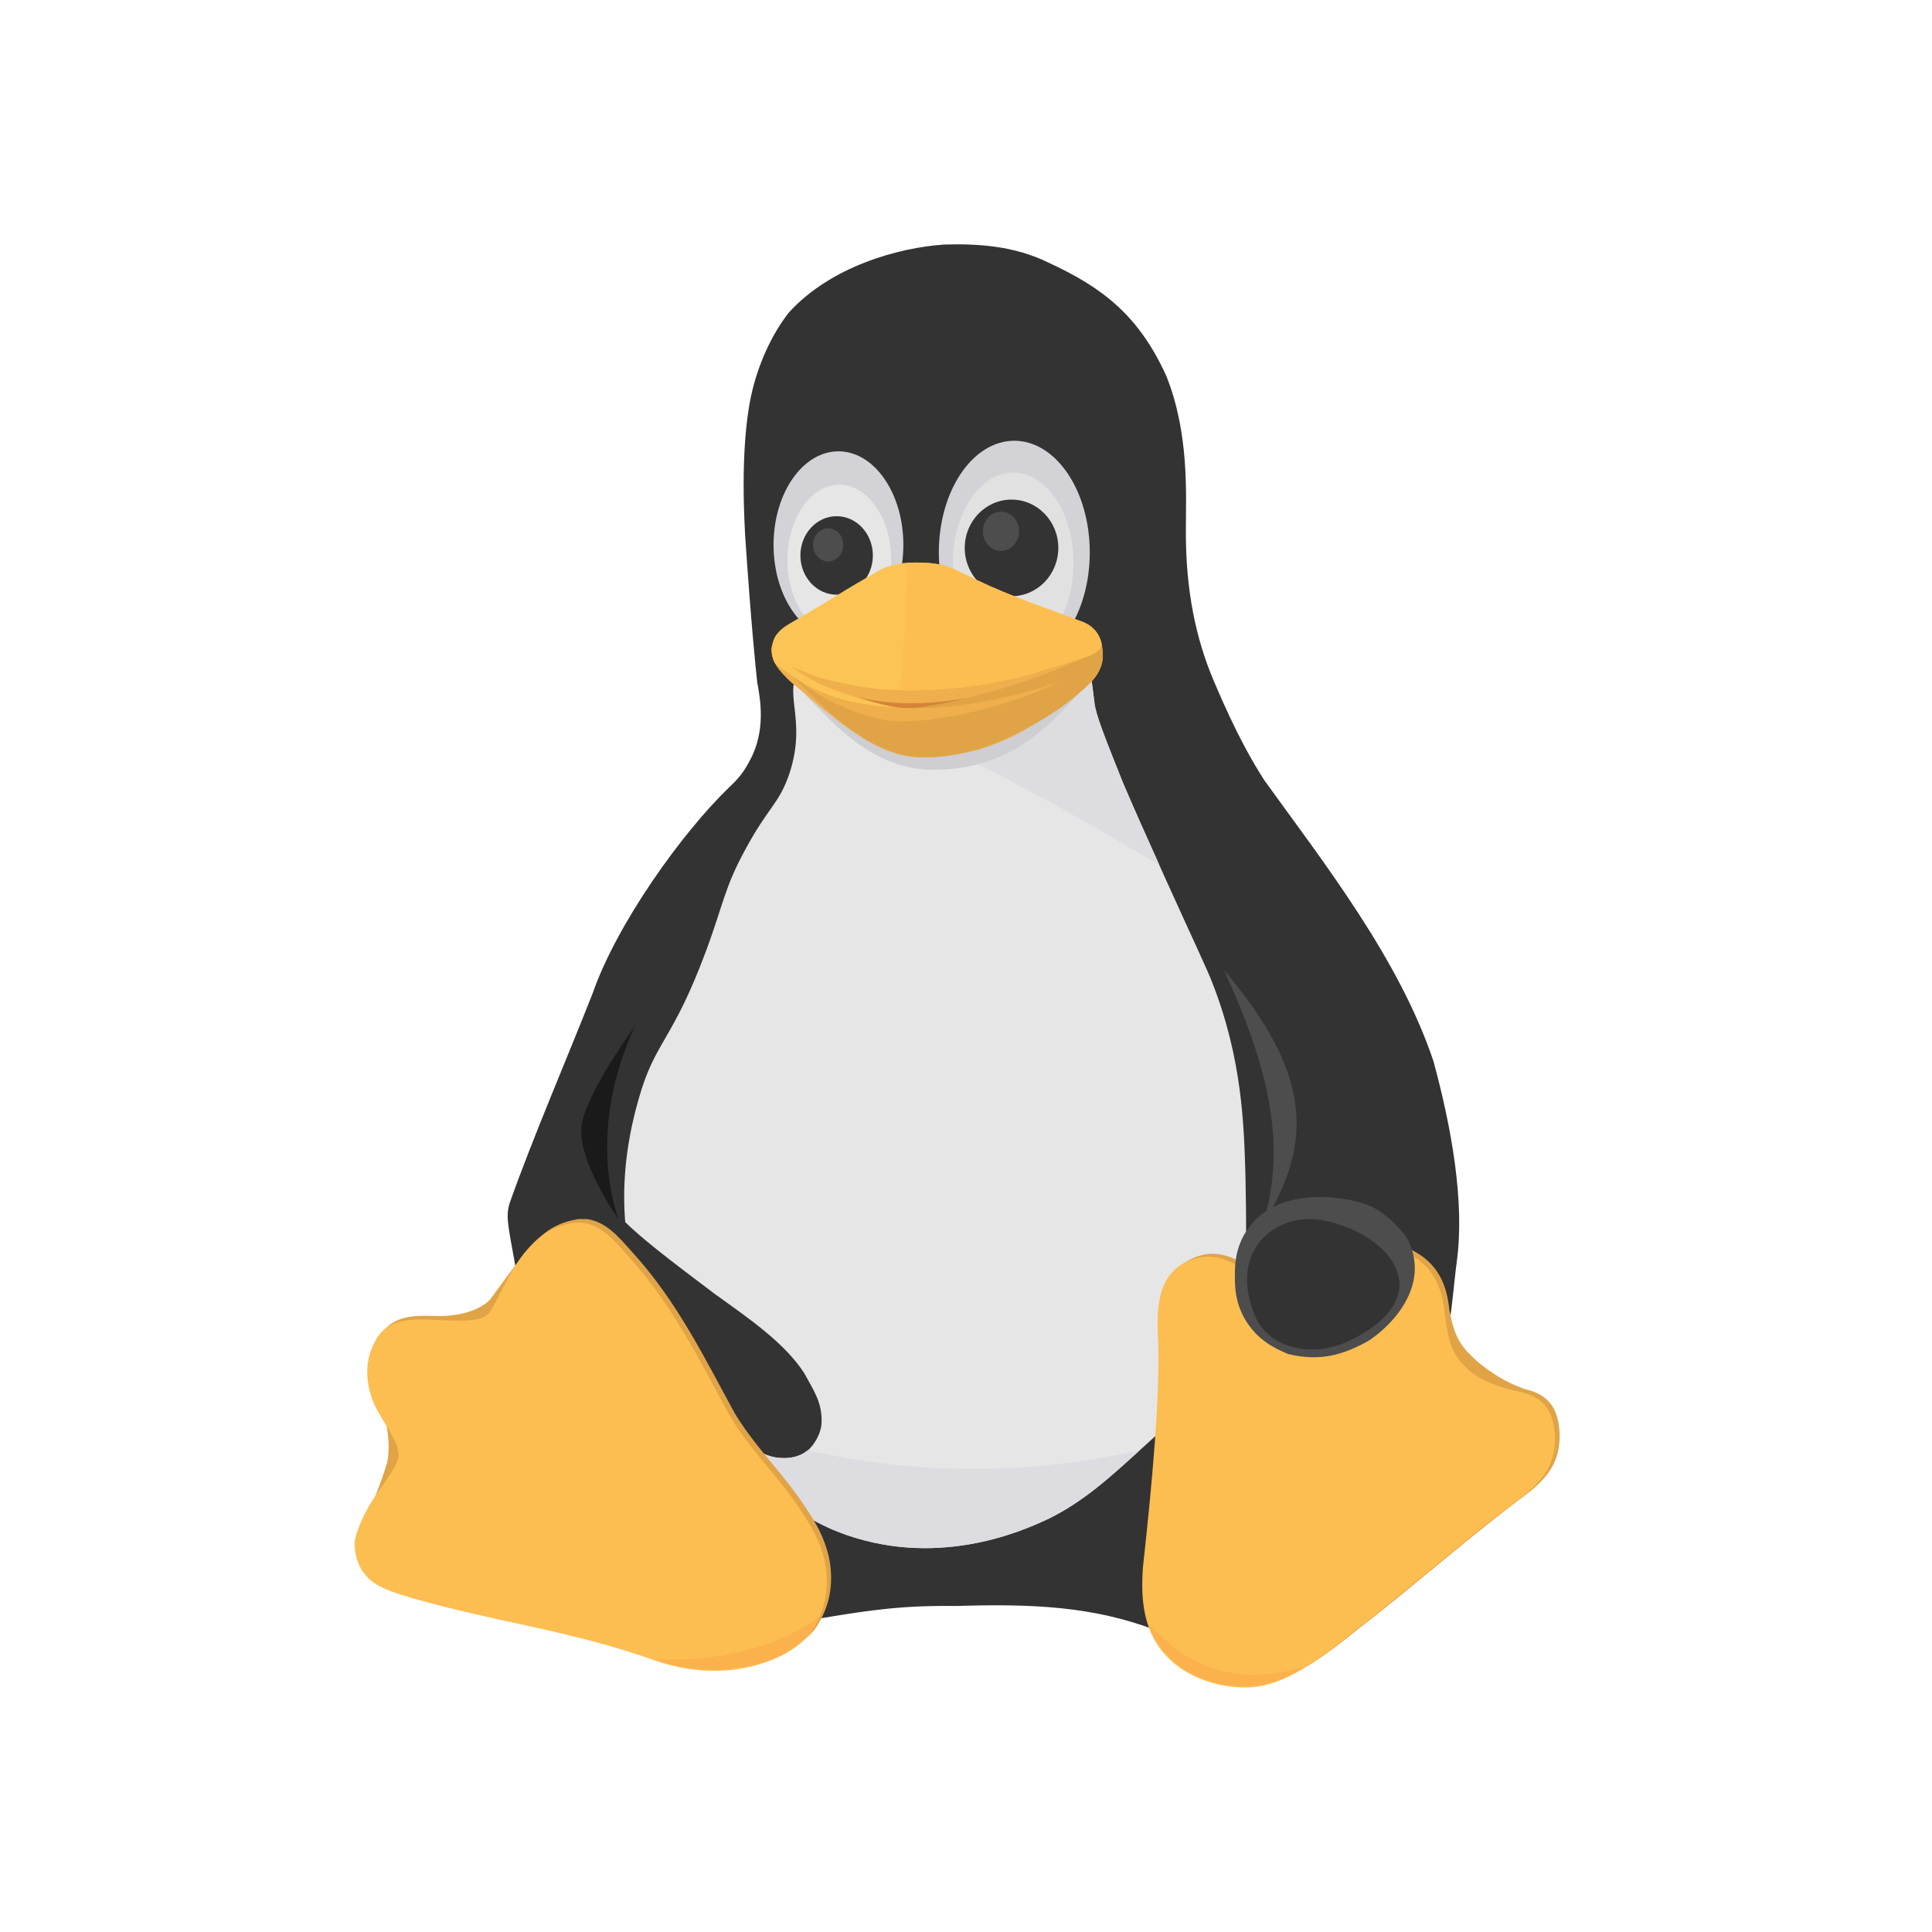 <?xml version="1.0" encoding="UTF-8" standalone="no"?>
<!-- Created with Inkscape (http://www.inkscape.org/) -->

<svg
   xmlns:dc="http://purl.org/dc/elements/1.1/"
   xmlns:cc="http://creativecommons.org/ns#"
   xmlns:rdf="http://www.w3.org/1999/02/22-rdf-syntax-ns#"
   xmlns:svg="http://www.w3.org/2000/svg"
   xmlns="http://www.w3.org/2000/svg"
   xmlns:sodipodi="http://sodipodi.sourceforge.net/DTD/sodipodi-0.dtd"
   xmlns:inkscape="http://www.inkscape.org/namespaces/inkscape"
   width="128"
   height="128"
   viewBox="0 0 128 128"
   id="svg2"
   version="1.1"
   inkscape:version="0.91 r13725"
   sodipodi:docname="os_linux.svg"
   inkscape:export-xdpi="90"
   inkscape:export-ydpi="90">   
  <defs
     id="defs4">
    <radialGradient
       id="b-1"
       cx="65.467"
       cy="61.952"
       r="39.292"
       gradientTransform="matrix(1,0,0,3,0,-123.904)"
       gradientUnits="userSpaceOnUse">
      <stop
         offset="0.426"
         style="stop-color:#303033;stop-opacity:1"
         id="stop6300" />
      <stop
         offset="0.827"
         style="stop-color:#595859;stop-opacity:1"
         id="stop6302" />
    </radialGradient>
    <radialGradient
       gradientUnits="userSpaceOnUse"
       gradientTransform="matrix(1,0,0,3,0,-123.904)"
       r="39.292"
       cy="61.952"
       cx="65.467"
       id="b-09">
      <stop
         id="stop9-7"
         style="stop-color:#222223"
         offset="0.515" />
      <stop
         id="stop11-0"
         style="stop-color:#414042"
         offset="0.827" />
    </radialGradient>
    <radialGradient
       gradientUnits="userSpaceOnUse"
       r="25.576"
       cy="72.558"
       cx="62.269"
       id="w-0">
      <stop
         id="stop16-7-5"
         style="stop-color:#FFFFFF"
         offset="0" />
      <stop
         id="stop18-0-3"
         style="stop-color:#F1F2F2"
         offset="0.423" />
      <stop
         id="stop20-0-7"
         style="stop-color:#E6E7E8"
         offset="0.689" />
      <stop
         id="stop22-5-2"
         style="stop-color:#D1D3D4"
         offset="0.872" />
      <stop
         id="stop24-1-9"
         style="stop-color:#BCBEC0"
         offset="1" />
    </radialGradient>
    <linearGradient
       y2="36.47"
       x2="55.064"
       y1="34.531"
       x1="55.064"
       gradientUnits="userSpaceOnUse"
       id="alpha2-9">
      <stop
         id="stop111-6"
         style="stop-color:#FFFFFF;stop-opacity:0.4"
         offset="0" />
      <stop
         id="stop113-2"
         style="stop-color:#FFFFFF;stop-opacity:0.1"
         offset="0.413" />
      <stop
         id="stop115-4"
         style="stop-color:#FFFFFF;stop-opacity:0"
         offset="0.781" />
    </linearGradient>
    <radialGradient
       gradientUnits="userSpaceOnUse"
       r="2.398"
       cy="36.276"
       cx="55.452"
       id="b-7">
      <stop
         id="stop104-0-0-4"
         style="stop-color:#3D3D3E"
         offset="0" />
      <stop
         id="stop106-3-9-9"
         style="stop-color:#000000"
         offset="1" />
    </radialGradient>
    <linearGradient
       y2="35.888"
       x2="66.456"
       y1="33.271"
       x1="66.456"
       gradientUnits="userSpaceOnUse"
       id="alpha1-6">
      <stop
         id="stop95-7"
         style="stop-color:#FFFFFF;stop-opacity:0.4"
         offset="0" />
      <stop
         id="stop97-3"
         style="stop-color:#FFFFFF;stop-opacity:0.1"
         offset="0.413" />
      <stop
         id="stop99-0"
         style="stop-color:#FFFFFF;stop-opacity:0"
         offset="0.781" />
    </linearGradient>
    <radialGradient
       gradientUnits="userSpaceOnUse"
       r="3.176"
       cy="35.743"
       cx="67.231"
       id="b-6">
      <stop
         id="stop88-6-2"
         style="stop-color:#3D3D3E"
         offset="0" />
      <stop
         id="stop90-3-6"
         style="stop-color:#000000"
         offset="1" />
    </radialGradient>
    <radialGradient
       gradientUnits="userSpaceOnUse"
       r="5.207"
       cy="35.866"
       cx="55.521"
       id="w-1">
      <stop
         id="stop79-2-9"
         style="stop-color:#FFFFFF"
         offset="0.561" />
      <stop
         id="stop81-5-9"
         style="stop-color:#F1F2F2"
         offset="0.75" />
      <stop
         id="stop83-2-1"
         style="stop-color:#BCBEC0"
         offset="1" />
    </radialGradient>
    <radialGradient
       gradientUnits="userSpaceOnUse"
       r="6.397"
       cy="36.41"
       cx="67.465"
       id="w-7">
      <stop
         id="stop72-6-6"
         style="stop-color:#FFFFFF"
         offset="0.673" />
      <stop
         id="stop74-0-0"
         style="stop-color:#BCBEC0"
         offset="1" />
    </radialGradient>
    <radialGradient
       gradientUnits="userSpaceOnUse"
       r="2.398"
       cy="36.276"
       cx="55.452"
       id="b-0">
      <stop
         id="stop104"
         style="stop-color:#373738;stop-opacity:1"
         offset="0" />
      <stop
         id="stop106"
         style="stop-color:#1a1a1a;stop-opacity:1"
         offset="1" />
    </radialGradient>
    <linearGradient
       y2="43.392"
       x2="72.872"
       y1="43.392"
       x1="51.662"
       gradientUnits="userSpaceOnUse"
       id="y-5">
      <stop
         id="stop137-7"
         style="stop-color:#FFF33B"
         offset="0" />
      <stop
         id="stop139-2"
         style="stop-color:#FFE029"
         offset="5.948725e-002" />
      <stop
         id="stop141-5"
         style="stop-color:#FFD218"
         offset="0.13" />
      <stop
         id="stop143-0"
         style="stop-color:#FEC90F"
         offset="0.203" />
      <stop
         id="stop145-7"
         style="stop-color:#FDC70C"
         offset="0.281" />
      <stop
         id="stop147-1"
         style="stop-color:#F3903F"
         offset="0.668" />
      <stop
         id="stop149-9"
         style="stop-color:#ED683C"
         offset="1" />
    </linearGradient>
    <linearGradient
       y2="43.547"
       x2="73.234"
       y1="43.547"
       x1="51.636"
       gradientUnits="userSpaceOnUse"
       id="y-9">
      <stop
         id="stop120-8"
         style="stop-color:#FDB93E"
         offset="0" />
      <stop
         id="stop122-9"
         style="stop-color:#FDB83C"
         offset="6.566175e-003" />
      <stop
         id="stop124-6"
         style="stop-color:#FAAE29"
         offset="9.430166e-002" />
      <stop
         id="stop126-0"
         style="stop-color:#F8A71E"
         offset="0.185" />
      <stop
         id="stop128-1"
         style="stop-color:#F8A51B"
         offset="0.281" />
      <stop
         id="stop130-2"
         style="stop-color:#C87833"
         offset="0.668" />
      <stop
         id="stop132-2"
         style="stop-color:#B04D2A"
         offset="1" />
    </linearGradient>
    <linearGradient
       y2="96.099"
       x2="55.089"
       y1="96.099"
       x1="23.772"
       gradientUnits="userSpaceOnUse"
       id="y-55">
      <stop
         id="stop48-0"
         style="stop-color:#ffd93b;stop-opacity:1;"
         offset="0" />
      <stop
         id="stop50-3"
         style="stop-color:#ffcc29;stop-opacity:1;"
         offset="0.059" />
      <stop
         id="stop52-5"
         style="stop-color:#ffbf18;stop-opacity:1;"
         offset="0.13" />
      <stop
         id="stop54-0"
         style="stop-color:#feb20f;stop-opacity:1;"
         offset="0.203" />
      <stop
         id="stop56-0"
         style="stop-color:#fda40c;stop-opacity:1;"
         offset="0.281" />
      <stop
         id="stop58-2"
         style="stop-color:#f3923f;stop-opacity:1;"
         offset="0.669" />
      <stop
         id="stop60-8"
         style="stop-color:#ed683c;stop-opacity:1;"
         offset="1" />
    </linearGradient>
    <radialGradient
       gradientUnits="userSpaceOnUse"
       r="5.845"
       cy="84.42"
       cx="88.17"
       id="b-9">
      <stop
         id="stop65-3"
         style="stop-color:#000000"
         offset="0.367" />
      <stop
         id="stop67-4"
         style="stop-color:#3D3D3E"
         offset="1" />
    </radialGradient>
    <radialGradient
       id="b-1-2"
       cx="65.467"
       cy="61.952"
       r="39.292"
       gradientTransform="matrix(1,0,0,3,0,-123.904)"
       gradientUnits="userSpaceOnUse">
      <stop
         offset="0.426"
         style="stop-color:#18181a;stop-opacity:1"
         id="stop6300-6" />
      <stop
         offset="0.827"
         style="stop-color:#333333;stop-opacity:1"
         id="stop6302-8" />
    </radialGradient>
    <radialGradient
       gradientUnits="userSpaceOnUse"
       r="25.576"
       cy="72.558"
       cx="62.269"
       id="w-0-2">
      <stop
         id="stop16-7-5-2"
         style="stop-color:#FFFFFF"
         offset="0" />
      <stop
         id="stop18-0-3-8"
         style="stop-color:#F1F2F2"
         offset="0.423" />
      <stop
         id="stop20-0-7-0"
         style="stop-color:#E6E7E8"
         offset="0.689" />
      <stop
         id="stop22-5-2-8"
         style="stop-color:#D1D3D4"
         offset="0.872" />
      <stop
         id="stop24-1-9-0"
         style="stop-color:#BCBEC0"
         offset="1" />
    </radialGradient>
  </defs>
  <sodipodi:namedview
     id="base"
     pagecolor="#ffffff"
     bordercolor="#666666"
     borderopacity="1.0"
     inkscape:pageopacity="0.0"
     inkscape:pageshadow="2"
     inkscape:zoom="2.828427"
     inkscape:cx="70.265219"
     inkscape:cy="78.619793"
     inkscape:document-units="px"
     inkscape:current-layer="layer1"
     showgrid="false"
     units="px"
     inkscape:window-width="1366"
     inkscape:window-height="713"
     inkscape:window-x="0"
     inkscape:window-y="27"
     inkscape:window-maximized="1"
     inkscape:snap-nodes="false"
     showguides="false" />
  <g
     inkscape:label="Layer 1"
     inkscape:groupmode="layer"
     id="layer1"
     transform="translate(0,-924.362)"
     style="display:inline">
    <path
       inkscape:connector-curvature="0"
       style="display:inline;fill:#333333;fill-opacity:1;stroke:none"
       id="path13-0"
       d="m 39.268,990.163 c 1.6,-4.6 5.9,-10.6 9,-13.6 0.3,-0.3 0.9,-0.8 1.4,-1.8 1.1,-2 0.7,-4.1 0.5,-5.2 -0.1,-0.9 -0.4,-3.8 -0.8,-9.7 0,-0.3 -0.4,-5.6 0.4,-9.3 0.429,-1.988 1.339,-4.031 2.5,-5.5 2.753,-3.027 7.22,-4.296 10.3,-4.5 2.25,-0.062 4.638,0.087 6.9,1.2 3.574,1.65 5.967,3.478 7.8,7.5 1.529,3.805 1.3,7.834 1.3,10.1 -0.036,4.18 0.702,7.364 1.8,10 1.6,3.8 2.7,5.6 3.4,6.7 3.979,5.511 8.933,11.837 11.2,18.6 1.179,4.319 2.092,9.308 1.546,13.3 -0.2,1.5 -0.311,3.3 -0.711,5.4 -0.5,2.7 -1.336,4.2 -2.236,6.1 -0.5,1.1 -1.5,2.6 -3.6,5.4 -3,4.1 -3.6,4.7 -4.1,5 -2.1,1.5 -4.2,2 -5,2.2 -1,0.2 -2.5,0.5 -4.3,0.3 -4.127,-1.579 -8.215,-1.757 -13.2,-1.6 -3.491,-0.047 -5.662,0.259 -8.9,0.8 -2.6,0.5 -2.7,0.6 -3.4,0.6 -2.4,0.2 -4.3,-1.2 -6.5,-2.7 -3.1,-2.2 -4.7,-4.7 -5.2,-5.4 -0.8,-1.3 -1.4,-2.9 -2.6,-6.1 -1.1,-2.9 -1.6,-4.7 -1.7,-5.2 -0.4,-1.6 -0.6,-2.7 -0.9,-4.4 -0.5,-2.8 -0.679,-3.377 -0.4,-4.3 1.557,-4.391 3.833,-9.646 5.5,-13.9 z"
       sodipodi:nodetypes="ccccccccccccccccccccccccccccccc" />
  </g>
  <g
     inkscape:groupmode="layer"
     id="layer6"
     inkscape:label="Layer 2"
     style="display:inline">
    <path
       inkscape:connector-curvature="0"
       style="display:inline;fill:#e6e6e6;fill-opacity:1;stroke:none"
       d="m 70.129,42.988 c -0.487,-0.013 -0.963,0.063 -1.312,0.113 -2.7,0.4 -5.4,0.099 -8.1,0.299 -6,0.5 -6.8,-0.099 -7.6,0.801 -1.4,1.6 0.399,3.3 -0.801,7 -0.7,2.1 -1.4,2.199 -3,5.199 -1.3,2.4 -1.4,3.5 -2.5,6.5 -2.3,6.2 -3.4,6 -4.5,9.9 -0.972,3.37 -1.062,6.099 -0.894,8.171 1.025,1 2.59,2.248 5.905,4.735 2.203,1.588 4.657,3.243 5.962,5.281 0.619,1.15 1.202,1.926 1.14,3.313 -0.022,0.499 -0.312,1.201 -0.812,1.701 -0.6,0.6 -1.401,0.6 -1.701,0.6 -0.8,0 -1.399,-0.3 -1.699,-0.5 -1.491,-0.82 -1.542,-0.642 -2.547,-1.119 2.26,2.747 4.742,5.646 9.047,6.918 6.3,1.9 11.699,-0.799 12.799,-1.299 2.4,-1.2 4.101,-2.801 6.201,-4.701 2.2,-2 3.7,-3.399 4.9,-5.398 2.1,-3.5 1.998,-6.902 1.898,-12.602 -0.1,-3.3 -0.199,-7.699 -2.199,-12.799 -0.3,-0.8 -1.299,-2.9 -3.199,-7.1 -1.3,-2.9 -1.801,-4.002 -2.701,-6.102 -1.2,-3 -1.8,-4.499 -1.9,-5.299 -0.2,-1.5 -0.2,-2.501 -1,-3.201 -0.4,-0.3 -0.899,-0.4 -1.387,-0.412 z"
       id="path26-2-5"
       sodipodi:nodetypes="sccccccccccsssccccccccccccs" />
  </g>
  <g
     inkscape:groupmode="layer"
     id="layer4"
     inkscape:label="Layer 8"
     style="display:inline">
    <path
       inkscape:connector-curvature="0"
       style="display:inline;fill:#dcdce1;fill-opacity:1;stroke:none"
       d="m 70.129,42.988 c -0.487,-0.013 -0.963,0.063 -1.312,0.113 -2.7,0.4 -5.4,0.099 -8.1,0.299 -6,0.5 -6.8,-0.099 -7.6,0.801 -0.295,0.337 -0.443,0.679 -0.512,1.043 9.307,3.517 16.381,7.433 24.197,12.047 -0.998,-2.225 -1.592,-3.535 -2.387,-5.391 -1.2,-3 -1.8,-4.499 -1.9,-5.299 -0.2,-1.5 -0.2,-2.501 -1,-3.201 -0.4,-0.3 -0.899,-0.4 -1.387,-0.412 z"
       id="path4265"
       sodipodi:nodetypes="sccccccccs" />
    <path
       style="display:inline;fill:#ceced3;fill-opacity:1;stroke:none"
       d="m 52.354,44.982 c 2.638,2.687 5.199,5.992 9.48,6.02 5.908,-0.027 8.242,-3.773 10.506,-5.936 -9.623,1.895 -12.476,1.609 -19.986,-0.083 z"
       id="path151-8-2-2"
       inkscape:connector-curvature="0"
       sodipodi:nodetypes="cccc" />
    <path
       inkscape:connector-curvature="0"
       style="display:inline;fill:#dcdce1;fill-opacity:1;stroke:none"
       d="m 47.67,94.982 c 2.26,2.747 4.742,5.646 9.047,6.918 6.3,1.9 11.699,-0.799 12.799,-1.299 2.315,-1.158 3.987,-2.696 5.986,-4.508 -7.571,1.694 -14.89,1.606 -22.004,-0.006 -0.584,0.495 -1.301,0.514 -1.582,0.514 -0.8,0 -1.399,-0.3 -1.699,-0.5 -1.491,-0.82 -1.542,-0.642 -2.547,-1.119 z"
       id="path26-2-5-7" />
  </g>
  <g
     inkscape:groupmode="layer"
     id="layer7"
     inkscape:label="Layer 3"
     style="display:inline">
    <ellipse
       style="display:inline;fill:#d2d2d7;fill-opacity:1;stroke:none"
       id="ellipse76-7"
       ry="7.4"
       rx="5"
       cy="36.601"
       cx="67.2" />
    <ellipse
       style="display:inline;fill:#d2d2d7;fill-opacity:1;stroke:none"
       id="ellipse85-7"
       ry="6.2"
       rx="4.3"
       cy="36.101"
       cx="55.55" />
    <ellipse
       style="display:inline;fill:#e1e1e1;fill-opacity:1;stroke:none"
       id="ellipse76-7-4"
       ry="6"
       rx="4"
       cy="37.306"
       cx="67.126" />
    <ellipse
       style="display:inline;fill:#333333;fill-opacity:1;stroke:none"
       id="ellipse92-3"
       ry="3.2"
       rx="3.1"
       cy="36.3"
       cx="67.016" />
    <ellipse
       style="display:inline;fill:#4d4d4d;fill-opacity:1;stroke:none"
       id="ellipse101-5"
       ry="1.3"
       rx="1.2"
       cy="35.2"
       cx="66.316" />
    <ellipse
       style="display:inline;fill:#e6e6e6;stroke:none"
       id="ellipse85-7-7"
       ry="5"
       rx="3.441"
       cy="37.111"
       cx="55.606" />
    <ellipse
       style="display:inline;fill:#333333;fill-opacity:1;stroke:none"
       id="ellipse108-8"
       cy="36.8"
       cx="55.429"
       rx="2.4"
       ry="2.6" />
    <ellipse
       style="display:inline;fill:#4d4d4d;fill-opacity:1;stroke:none"
       id="ellipse101-5-4"
       cy="36.099"
       cx="54.866"
       rx="1"
       ry="1.1" />
  </g>
  <g
     inkscape:groupmode="layer"
     id="layer9"
     inkscape:label="Layer 5"
     style="display:inline">
    <path
       sodipodi:nodetypes="cscccccccccccccc"
       style="display:inline;fill:#e0a447;fill-opacity:1;stroke:none;stroke-width:0.2;stroke-miterlimit:10;stroke-dasharray:none;stroke-opacity:1"
       inkscape:connector-curvature="0"
       id="path45-9-2-6-6"
       d="m 82.929,111.613 c -0.9,0 -1.7,-0.1 -2.6,-0.4 -0.6,-0.2 -2,-0.7 -3.1,-2.1 -1.3,-1.7 -1.3,-3.8 -1.2,-5.4 0.666,-6.075 1.118,-11.27 1.023,-14.972 -0.163,-2.478 -0.029,-4.902 2.581,-5.59 1.826,-0.418 2.866,0.832 4.295,1.347 0.978,0.353 2.292,0.22 3.587,-0.764 2.438,-1.473 3.975,-1.948 6.014,-0.921 1.787,0.9 2.33,2.354 2.5,4 0.342,1.768 0.693,2.33 1.806,3.353 0.948,0.783 1.87,1.395 3.152,1.851 1.502,0.344 2.312,1.162 2.346,3.128 -0.022,1.574 -0.604,2.533 -1.949,3.662 -3.832,2.831 -7.888,6.426 -11.256,9.005 -2.262,1.818 -4.691,3.77 -7.2,3.8 z"
       stroke-miterlimit="10" />
    <path
       sodipodi:nodetypes="ccccccccccccccccccc"
       style="display:inline;fill:#e0a447;fill-opacity:1;stroke:none;stroke-width:0.2;stroke-miterlimit:10;stroke-dasharray:none;stroke-opacity:1"
       inkscape:connector-curvature="0"
       id="path62-3-0-9-6"
       d="m 43.764,109.799 c -5.587,-2.008 -10.613,-2.565 -16.067,-4.134 -2.1,-0.6 -2.8,-1 -3.3,-1.7 -0.2,-0.2 -0.7,-1.1 -0.6,-2.2 0.92,-2.231 1.431,-3.48 1.842,-4.83 0.233,-0.991 0.121,-2.698 -0.588,-4.198 -0.828,-2.073 -0.339,-3.516 0.316,-4.5 0.781,-1.087 2.232,-1.093 3.314,-1.053 1.923,0.093 3.299,-0.511 3.816,-1.123 0.561,-0.74 1.562,-2.216 2.7,-3.495 1.009,-1.176 1.889,-1.578 3.1,-1.8 l 0.6,0 c 1.3,0.2 2.1,1.2 3,2.2 3.033,3.328 4.86,7.173 6.8,10.7 1.485,2.42 3.275,4.007 4.8,6.4 0.6,0.9 1.1,1.8 1.4,3 0.442,2.013 -0.032,3.659 -0.96,4.94 -1.389,1.604 -3.706,2.289 -5.611,2.426 -1.877,0.109 -3.349,-0.228 -4.562,-0.632 z"
       stroke-miterlimit="10" />
    <path
       style="fill:none;fill-rule:evenodd;stroke:none;stroke-width:1px;stroke-linecap:butt;stroke-linejoin:miter;stroke-opacity:1"
       d="M 59.802,34.312 62.074,42.709 59.044,53 66.62,45.613 Z"
       id="path4232"
       inkscape:connector-curvature="0" />
    <path
       sodipodi:nodetypes="ccccccccccccccccccc"
       style="display:inline;fill:#fcbe51;fill-opacity:1;stroke:none;stroke-width:0.2;stroke-miterlimit:10;stroke-dasharray:none;stroke-opacity:1"
       inkscape:connector-curvature="0"
       id="path62-3-0-9"
       d="m 43.48,110.043 c -5.587,-2.008 -10.613,-2.565 -16.067,-4.134 -2.1,-0.6 -2.8,-1 -3.3,-1.7 -0.2,-0.2 -0.7,-1.1 -0.6,-2.2 0.699,-2.672 2.447,-4.011 2.858,-5.361 0.233,-0.991 -0.895,-2.167 -1.605,-3.667 -0.828,-2.073 -0.339,-3.516 0.316,-4.5 0.781,-1.087 2.232,-1.093 3.314,-1.053 1.923,0.093 3.475,0.196 3.993,-0.416 0.561,-0.74 1.385,-2.924 2.523,-4.202 1.009,-1.176 1.889,-1.578 3.1,-1.8 l 0.6,0 c 1.3,0.2 2.1,1.2 3,2.2 3.033,3.328 4.86,7.173 6.8,10.7 1.485,2.42 3.275,4.007 4.8,6.4 0.6,0.9 1.1,1.8 1.4,3 0.442,2.013 -0.032,3.659 -0.96,4.94 -1.389,1.604 -3.706,2.289 -5.611,2.426 -1.877,0.109 -3.349,-0.228 -4.562,-0.632 z"
       stroke-miterlimit="10" />
    <path
       sodipodi:nodetypes="cscccccccccccccc"
       style="display:inline;fill:#fcbe51;fill-opacity:1;stroke:none;stroke-width:0.2;stroke-miterlimit:10;stroke-dasharray:none;stroke-opacity:1"
       inkscape:connector-curvature="0"
       id="path45-9-2-6"
       d="m 82.616,111.801 c -0.9,0 -1.7,-0.1 -2.6,-0.4 -0.6,-0.2 -2,-0.7 -3.1,-2.1 -1.3,-1.7 -1.3,-3.8 -1.2,-5.4 0.666,-6.075 1.118,-11.27 1.023,-14.972 -0.163,-2.478 -0.029,-4.902 2.581,-5.59 1.826,-0.418 2.866,0.832 4.295,1.347 0.978,0.353 2.292,0.22 3.587,-0.764 2.438,-1.473 3.975,-1.948 6.014,-0.921 1.787,0.9 2.33,2.354 2.5,4 0.279,2.205 0.568,2.83 1.681,3.853 1.019,0.83 2.379,1.151 3.277,1.351 1.502,0.344 2.312,1.162 2.346,3.128 -0.022,1.574 -0.604,2.533 -1.949,3.662 -3.832,2.831 -7.888,6.426 -11.256,9.005 -2.262,1.818 -4.691,3.77 -7.2,3.8 z"
       stroke-miterlimit="10" />
    <path
       inkscape:connector-curvature="0"
       style="display:inline;fill:#efaf4c;fill-opacity:1;stroke:none"
       id="path151-8-2"
       d="m 60.951,50.175 c -3.071,0.021 -6.261,-3.126 -8.521,-4.961 -0.814,-0.749 -1.383,-1.441 -1.28,-2.176 0,-0.315 0.489,-1.016 1.319,-1.528 1.29,-0.827 1.83,-1.19 2.799,-1.765 1.422,-0.848 2.019,-1.154 3.246,-1.928 0.538,-0.319 1.074,-0.342 2.004,-0.342 1.125,0.002 1.859,0.039 2.952,0.516 3.023,1.439 4.321,1.688 8.226,3.374 0.517,0.315 1.063,0.535 1.248,1.126 0.158,0.833 0.402,1.798 -1.029,3.071 -3.747,2.902 -6.379,4.576 -10.965,4.612 z"
       sodipodi:nodetypes="cccccccccccc" />
    <path
       style="fill:#e0a447;fill-opacity:1;fill-rule:evenodd;stroke:none;stroke-width:1px;stroke-linecap:butt;stroke-linejoin:miter;stroke-opacity:1"
       d="m 73.053,43.299 c 0.332,2.248 -5.591,5.623 -8.408,6.379 -4.277,1.119 -7.001,0.724 -12.416,-5.22 2.23,2.255 5.711,3.22 6.897,3.312 2.974,0.231 10.243,-1.303 13.927,-4.471 z"
       id="path4258"
       inkscape:connector-curvature="0"
       sodipodi:nodetypes="cccsc" />
    <path
       style="display:inline;fill:#fcc454;fill-opacity:1;fill-rule:evenodd;stroke:none;stroke-width:1px;stroke-linecap:butt;stroke-linejoin:miter;stroke-opacity:1"
       d="m 51.48,42.357 c -0.21,1.261 2.029,3.447 8.37,4.561 -4.997,-0.294 -6.547,-1.498 -8.502,-2.966 -0.329,-0.634 -0.321,-1.312 0.132,-1.595 z"
       id="path4234"
       inkscape:connector-curvature="0"
       sodipodi:nodetypes="cccc" />
    <path
       style="fill:#fcb24c;fill-opacity:1;fill-rule:evenodd;stroke:none;stroke-width:1px;stroke-linecap:butt;stroke-linejoin:miter;stroke-opacity:1"
       d="m 76.036,107.505 c 1.498,4.353 7.167,5.333 10.372,2.921 -4.772,1.413 -7.89,-0.19 -10.372,-2.921 z"
       id="path4316"
       inkscape:connector-curvature="0"
       sodipodi:nodetypes="ccc" />
    <path
       style="fill:#fcb24c;fill-opacity:1;fill-rule:evenodd;stroke:none;stroke-width:1px;stroke-linecap:butt;stroke-linejoin:miter;stroke-opacity:1"
       d="m 54.337,107.052 c -1.454,3.87 -8.162,4.171 -10.894,2.851 4.095,0.254 8.255,-0.815 10.894,-2.851 z"
       id="path4318"
       inkscape:connector-curvature="0"
       sodipodi:nodetypes="ccc" />
    <path
       inkscape:connector-curvature="0"
       style="display:inline;fill:#d48538;fill-opacity:1;stroke:none"
       d="m 56.816,46.209 c 0.875,0.263 2.027,0.613 2.811,0.68 1.867,0.086 3.786,-0.126 6.747,-1.056 -4.124,0.82 -6.412,1.031 -9.558,0.376 z"
       id="path4883-8"
       sodipodi:nodetypes="cccc" />
    <path
       style="display:inline;fill:#e0a447;fill-opacity:1;fill-rule:evenodd;stroke:none;stroke-width:1px;stroke-linecap:butt;stroke-linejoin:miter;stroke-opacity:1"
       d="m 60.632,46.907 c 3.185,0.105 8.717,-1.093 11.867,-2.759 0.664,-0.36 0.618,-0.972 0.463,-1.568 -0.483,1.312 -8.354,3.867 -12.33,4.326 z"
       id="path4234-8"
       inkscape:connector-curvature="0"
       sodipodi:nodetypes="cccc" />
    <path
       inkscape:connector-curvature="0"
       style="display:inline;fill:#fcc454;fill-opacity:1;stroke:none"
       id="path151-8-2-0-2"
       d="m 54.208,44.866 c -1.969,-0.708 -3.154,-1.376 -3.098,-1.866 0.088,-0.504 0.137,-1.045 1.17,-1.664 1.273,-0.758 1.855,-1.072 2.878,-1.713 1.297,-0.803 1.929,-1.163 3.152,-1.868 0.518,-0.289 1.427,-0.481 2.044,-0.481 1.078,-0.014 2.118,0.002 3.273,0.635 2.935,1.44 4.121,1.812 8.181,3.321 0.595,0.268 0.951,0.669 1.137,1.26 0.283,0.958 -1.478,1.117 -4.643,2.178 -4.922,1.279 -8.19,1.065 -9.258,1.042 -0.986,-9.16e-4 -2.902,-0.31 -4.837,-0.844 z"
       sodipodi:nodetypes="cccccccccccc" />
    <path
       style="display:inline;fill:#fcbe51;fill-opacity:1;stroke:none"
       d="m 60.354,37.273 c -0.074,0 -0.161,0.012 -0.242,0.018 -0.086,3.248 -0.264,6.032 -0.475,8.434 1.404,0.039 4.349,0.067 8.666,-1.055 3.165,-1.061 4.925,-1.221 4.643,-2.18 -0.185,-0.591 -0.542,-0.992 -1.137,-1.26 -4.06,-1.509 -5.246,-1.88 -8.182,-3.32 -1.156,-0.634 -2.196,-0.65 -3.273,-0.637 z"
       id="path151-8-2-0-2-2"
       inkscape:connector-curvature="0" />
  </g>
  <g
     inkscape:groupmode="layer"
     id="layer3"
     inkscape:label="Layer 11"
     style="display:inline">
    <path
       sodipodi:nodetypes="cccscccc"
       style="display:inline;fill:#4d4d4d;fill-opacity:1;stroke:none"
       inkscape:connector-curvature="0"
       id="path69-1"
       d="m 90.744,88.788 c -1.798,1.03 -3.372,1.424 -5.428,0.912 -0.4,-0.2 -1.6,-0.6 -2.5,-1.8 -1,-1.3 -1,-2.7 -1,-3.2 0,-0.6 -0.1,-2.3 1.2,-3.7 1.4,-1.6 3.5,-1.7 4.8,-1.7 2.53,0.211 3.675,0.579 5.325,2.6 1.522,2.614 -0.095,5.277 -2.397,6.888 z" />
    <path
       sodipodi:nodetypes="ccsc"
       style="display:inline;fill:#333333;fill-opacity:1;stroke:none"
       inkscape:connector-curvature="0"
       id="path69-1-5"
       d="m 89.259,88.896 c -2.467,1.084 -5.051,0.364 -6.003,-1.481 -2.059,-4.477 1.261,-7.226 4.499,-6.551 4.441,0.925 7.769,5.083 1.504,8.032 z" />
    <path
       style="display:inline;fill:#4d4d4d;fill-opacity:1;fill-rule:evenodd;stroke:none;stroke-width:1px;stroke-linecap:butt;stroke-linejoin:miter;stroke-opacity:1"
       d="m 81.081,64.254 c 2.456,5.348 4.453,11.18 2.539,16.959 3.501,-5.61 3.211,-10.171 -2.539,-16.959 z"
       id="path4240"
       inkscape:connector-curvature="0"
       sodipodi:nodetypes="ccc" />
    <path
       style="display:inline;fill:#1a1a1a;fill-opacity:1;fill-rule:evenodd;stroke:none;stroke-width:1px;stroke-linecap:butt;stroke-linejoin:miter;stroke-opacity:1"
       d="m 42.062,68 c -3.375,7.25 -1.062,12.812 -1.062,12.812 0,0 -2.937,-4.125 -2.437,-6.438 0.5,-2.312 3.5,-6.375 3.5,-6.375 z"
       id="path4242"
       inkscape:connector-curvature="0"
       sodipodi:nodetypes="ccsc" />
  </g>
</svg>
